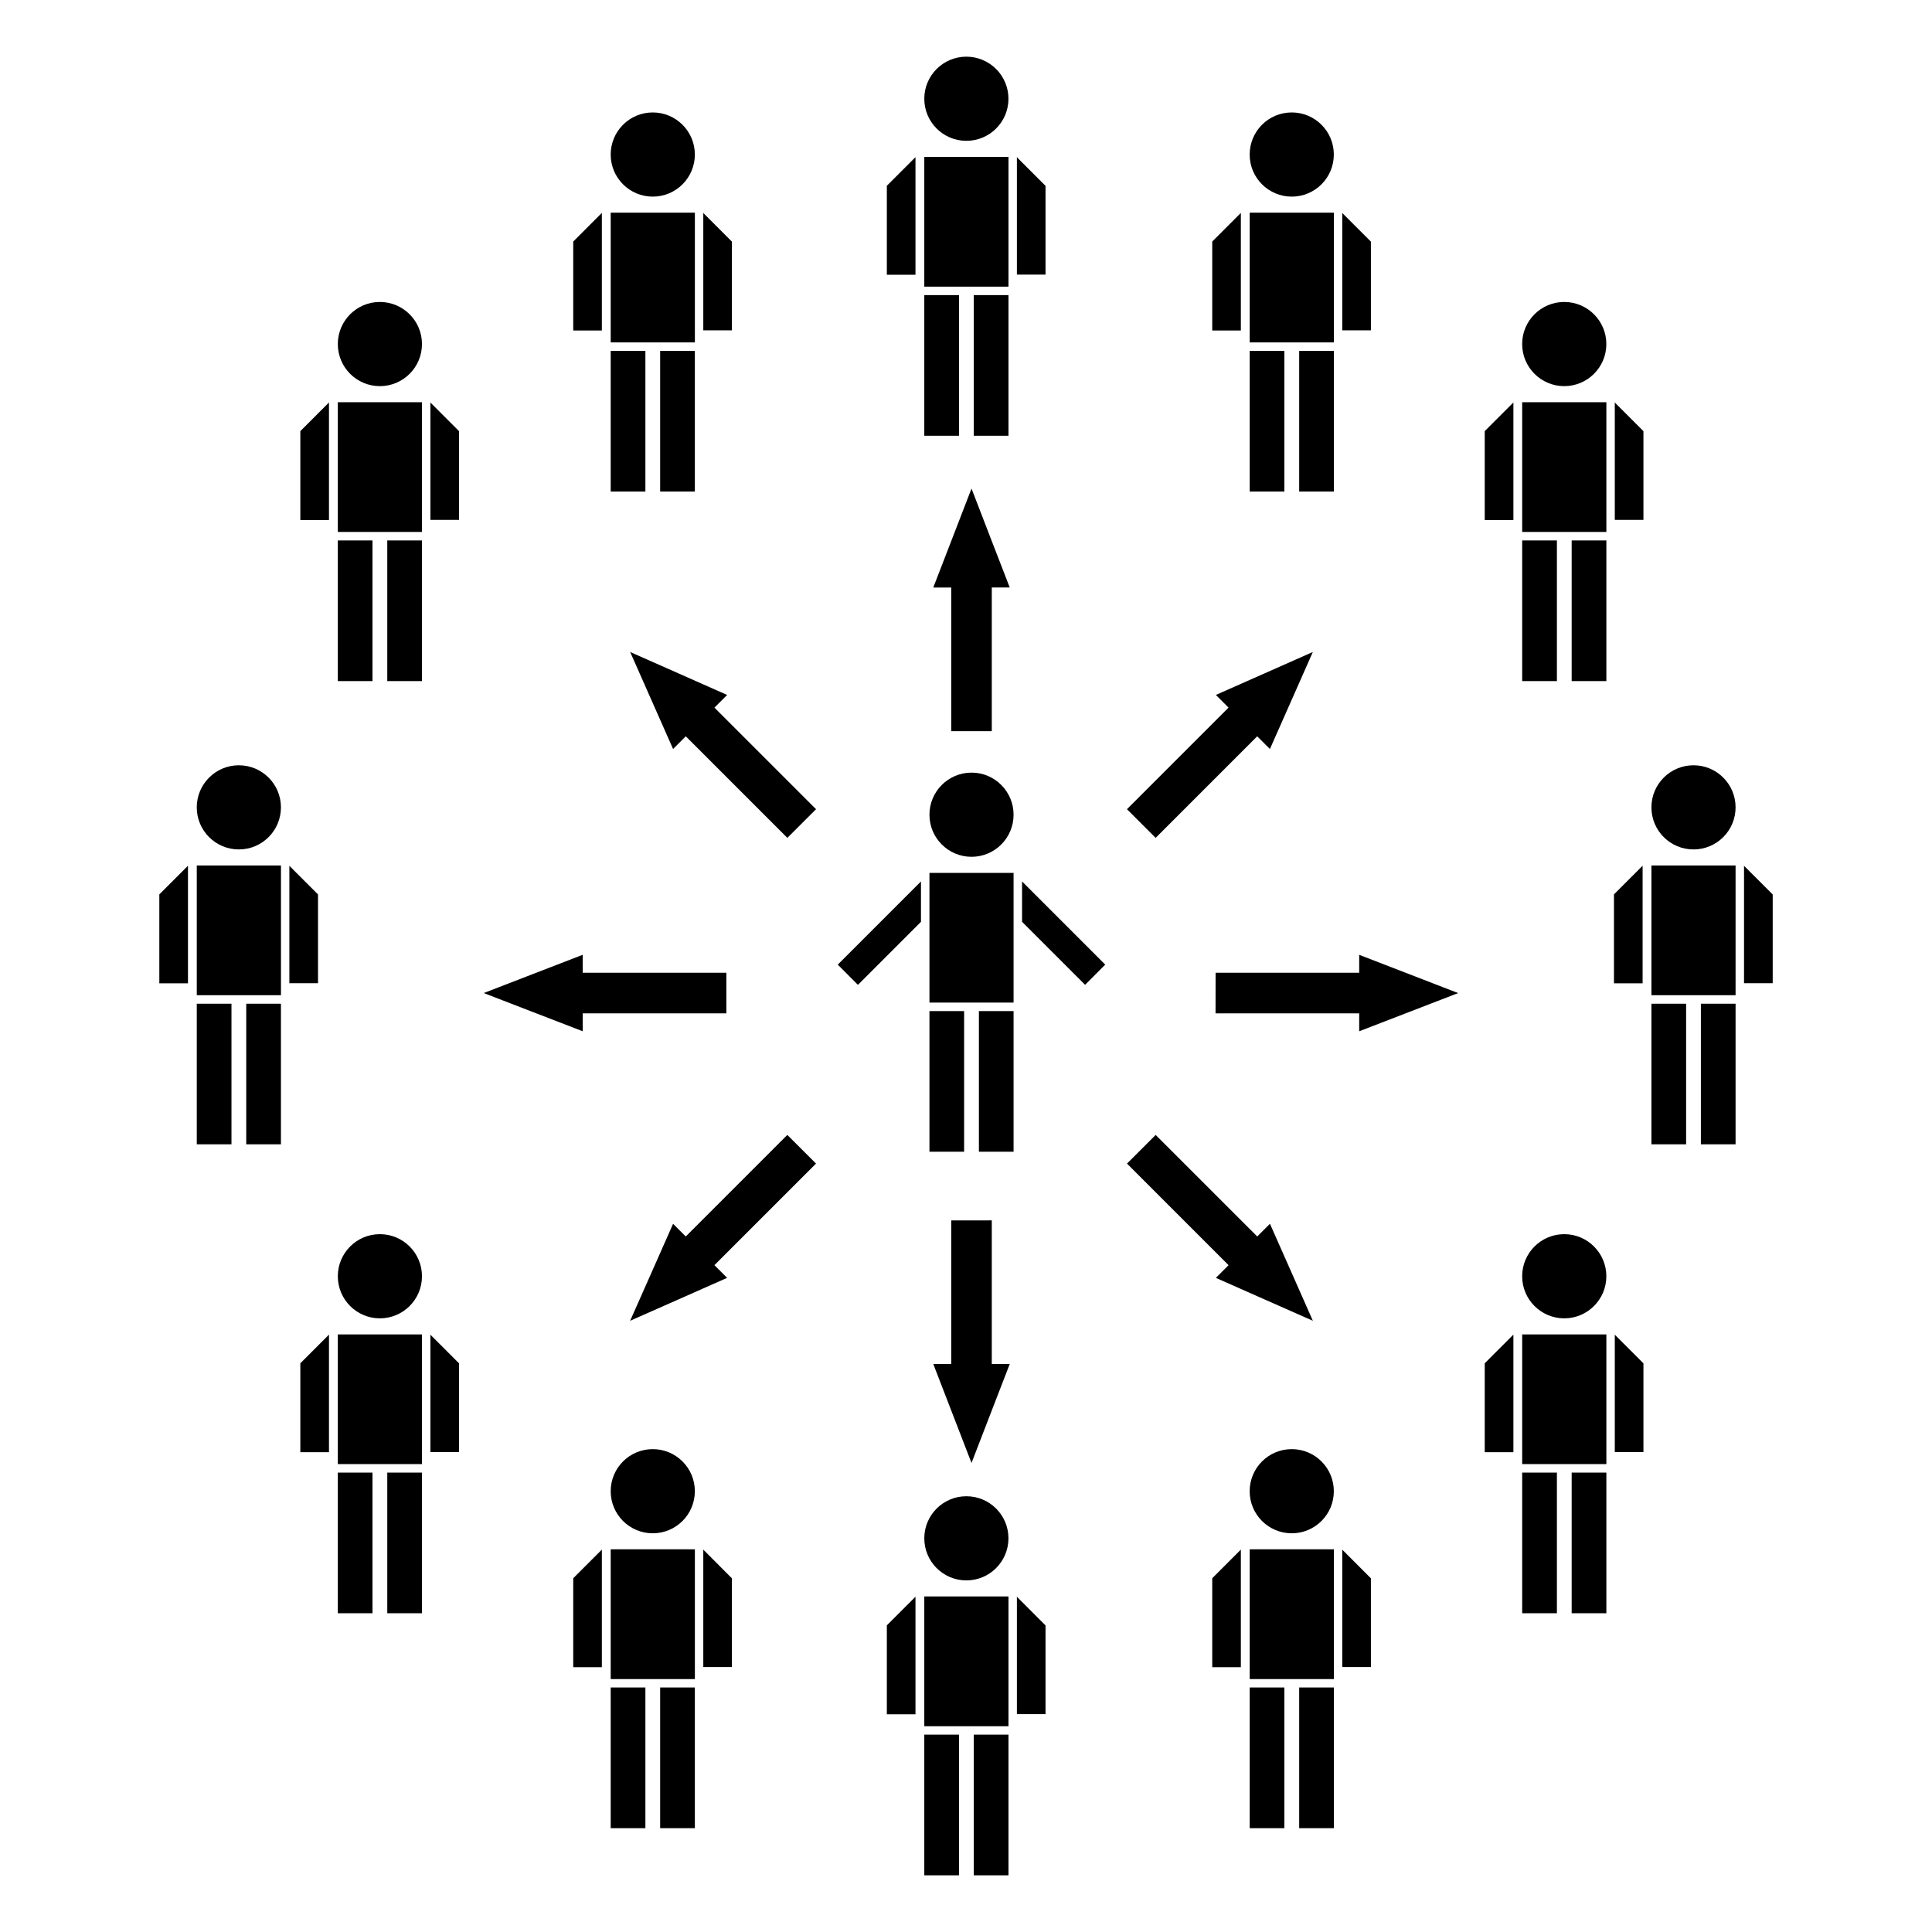 <svg height='100px' width='100px'  fill="#000000" xmlns="http://www.w3.org/2000/svg" xmlns:xlink="http://www.w3.org/1999/xlink" version="1.1" x="0px" y="0px" viewBox="0 0 75 75" enable-background="new 0 0 75 75" xml:space="preserve"><path fill="#000000" d="M39.347,31.627c0,0.903-0.73,1.634-1.632,1.634c-0.903,0-1.634-0.731-1.634-1.634  c0-0.902,0.731-1.634,1.634-1.634C38.616,29.993,39.347,30.725,39.347,31.627z M35.752,34.217l-3.23,3.23l0.783,0.785l2.447-2.447  V34.217z M36.081,39.249v5.46h1.346v-5.46H36.081z M36.081,33.888v1.567v0.84v2.625h3.266v-2.625v-0.839v-1.567v-0.004h-3.266  V33.888z M38.001,39.249v5.46h1.346v-5.46H38.001z M39.676,34.217v1.567l2.447,2.447l0.782-0.785L39.676,34.217z M67.375,31.341  c0,0.903-0.73,1.634-1.633,1.634s-1.634-0.73-1.634-1.634c0-0.901,0.731-1.633,1.634-1.633S67.375,30.439,67.375,31.341z   M64.108,38.964v5.459h1.347v-5.459H64.108z M64.108,33.602v1.567v0.84v2.625h3.267v-2.625V35.17v-1.567v-0.004h-3.267V33.602z   M66.028,38.964v5.459h1.347v-5.459H66.028z M67.703,33.611v4.556h1.113v-3.445L67.703,33.611z M67.703,33.599v0.012l0.012-0.012  H67.703z M62.654,38.172h1.112v-4.564l-1.112,1.112V38.172z M63.763,33.605l0.004,0.003v-0.003H63.763z M10.906,31.341  c0,0.903-0.732,1.634-1.634,1.634s-1.634-0.73-1.634-1.634c0-0.901,0.732-1.633,1.634-1.633S10.906,30.439,10.906,31.341z   M7.639,38.964v5.459h1.347v-5.459H7.639z M7.639,33.602v1.567v0.84v2.625h3.268v-2.625V35.17v-1.567v-0.004H7.639V33.602z   M9.559,38.964v5.459h1.347v-5.459H9.559z M11.233,33.611v4.556h1.112v-3.445L11.233,33.611z M11.233,33.599v0.012l0.012-0.012  H11.233z M6.185,38.172h1.112v-4.564L6.185,34.72V38.172z M7.294,33.605l0.002,0.003v-0.003H7.294z M51.779,57.889  c0,0.902-0.73,1.633-1.634,1.633c-0.902,0-1.633-0.73-1.633-1.633s0.73-1.634,1.633-1.634  C51.049,56.255,51.779,56.986,51.779,57.889z M48.513,65.509v5.461h1.346v-5.461H48.513z M48.513,60.149v1.567v0.84v2.626h3.267  v-2.626v-0.84V60.15v-0.005h-3.267V60.149z M50.434,65.509v5.461h1.346v-5.461H50.434z M52.106,60.157v4.557h1.112V61.27  L52.106,60.157z M52.106,60.146v0.012l0.012-0.012H52.106z M47.059,64.719h1.111v-4.563l-1.111,1.111V64.719z M48.167,60.151  l0.003,0.004v-0.004H48.167z M51.779,5.999c0,0.903-0.73,1.634-1.634,1.634c-0.902,0-1.633-0.731-1.633-1.634  c0-0.902,0.73-1.634,1.633-1.634C51.049,4.365,51.779,5.096,51.779,5.999z M48.513,13.621v5.46h1.346v-5.46H48.513z M48.513,8.259  v1.568v0.84v2.625h3.267v-2.625v-0.84V8.26V8.256h-3.267V8.259z M50.434,13.621v5.46h1.346v-5.46H50.434z M52.106,8.268v4.556h1.112  V9.38L52.106,8.268z M52.106,8.256v0.012l0.012-0.012H52.106z M47.059,12.83h1.111V8.265l-1.111,1.112V12.83z M48.167,8.262  l0.003,0.003V8.262H48.167z M39.148,59.717c0,0.902-0.731,1.634-1.634,1.634c-0.902,0-1.633-0.731-1.633-1.634  c0-0.901,0.731-1.633,1.633-1.633C38.417,58.084,39.148,58.815,39.148,59.717z M35.881,67.339V72.8h1.347v-5.461H35.881z   M35.881,61.978v1.567v0.84v2.627h3.268v-2.627v-0.84v-1.565v-0.005h-3.268V61.978z M37.801,67.339V72.8h1.348v-5.461H37.801z   M39.476,61.986v4.557h1.111v-3.444L39.476,61.986z M39.476,61.975v0.012l0.012-0.012H39.476z M34.427,66.548h1.112v-4.563  l-1.112,1.111V66.548z M35.536,61.98l0.003,0.004V61.98H35.536z M39.148,3.834c0,0.902-0.731,1.633-1.634,1.633  c-0.902,0-1.633-0.731-1.633-1.633c0-0.902,0.731-1.634,1.633-1.634C38.417,2.201,39.148,2.933,39.148,3.834z M35.881,11.456v5.46  h1.347v-5.46H35.881z M35.881,6.095v1.567v0.839v2.626h3.268V8.502V7.663V6.096V6.091h-3.268V6.095z M37.801,11.456v5.46h1.348  v-5.46H37.801z M39.476,6.104v4.556h1.111V7.215L39.476,6.104z M39.476,6.091v0.012l0.012-0.012H39.476z M34.427,10.666h1.112V6.101  l-1.112,1.111V10.666z M35.536,6.098l0.003,0.003V6.098H35.536z M62.358,49.544c0,0.901-0.732,1.634-1.634,1.634  c-0.902,0-1.634-0.732-1.634-1.634c0-0.902,0.731-1.634,1.634-1.634C61.626,47.91,62.358,48.642,62.358,49.544z M59.091,57.166v5.46  h1.348v-5.46H59.091z M59.091,51.804v1.568v0.84v2.625h3.268v-2.625v-0.839v-1.568v-0.003h-3.268V51.804z M61.012,57.166v5.46h1.347  v-5.46H61.012z M62.686,51.813v4.556h1.112v-3.444L62.686,51.813z M62.686,51.802v0.012l0.012-0.012H62.686z M57.637,56.374h1.113  V51.81l-1.113,1.113V56.374z M58.746,51.808l0.004,0.002v-0.002H58.746z M62.358,13.356c0,0.902-0.732,1.634-1.634,1.634  c-0.902,0-1.634-0.731-1.634-1.634c0-0.902,0.731-1.634,1.634-1.634C61.626,11.723,62.358,12.455,62.358,13.356z M59.091,20.979  v5.46h1.348v-5.46H59.091z M59.091,15.618v1.567v0.839v2.626h3.268v-2.626v-0.839v-1.567v-0.004h-3.268V15.618z M61.012,20.979v5.46  h1.347v-5.46H61.012z M62.686,15.626v4.556h1.112v-3.444L62.686,15.626z M62.686,15.614v0.012l0.012-0.012H62.686z M57.637,20.188  h1.113v-4.564l-1.113,1.112V20.188z M58.746,15.62l0.004,0.003V15.62H58.746z M16.381,49.544c0,0.901-0.731,1.634-1.634,1.634  c-0.903,0-1.633-0.732-1.633-1.634c0-0.902,0.73-1.634,1.633-1.634C15.65,47.91,16.381,48.642,16.381,49.544z M13.114,57.166v5.46  h1.346v-5.46H13.114z M13.114,51.804v1.568v0.84v2.625h3.267v-2.625v-0.839v-1.568v-0.003h-3.267V51.804z M15.034,57.166v5.46h1.347  v-5.46H15.034z M16.708,51.813v4.556h1.112v-3.444L16.708,51.813z M16.708,51.802v0.012l0.013-0.012H16.708z M11.659,56.374h1.112  V51.81l-1.112,1.113V56.374z M12.768,51.808l0.003,0.002v-0.002H12.768z M16.381,13.356c0,0.902-0.731,1.634-1.634,1.634  c-0.903,0-1.633-0.731-1.633-1.634c0-0.902,0.73-1.634,1.633-1.634C15.65,11.723,16.381,12.455,16.381,13.356z M13.114,20.979v5.46  h1.346v-5.46H13.114z M13.114,15.618v1.567v0.839v2.626h3.267v-2.626v-0.839v-1.567v-0.004h-3.267V15.618z M15.034,20.979v5.46  h1.347v-5.46H15.034z M16.708,15.626v4.556h1.112v-3.444L16.708,15.626z M16.708,15.614v0.012l0.013-0.012H16.708z M11.659,20.188  h1.112v-4.564l-1.112,1.112V20.188z M12.768,15.62l0.003,0.003V15.62H12.768z M26.974,57.889c0,0.902-0.731,1.633-1.634,1.633  c-0.902,0-1.633-0.73-1.633-1.633s0.731-1.634,1.633-1.634C26.243,56.255,26.974,56.986,26.974,57.889z M23.707,65.509v5.461h1.347  v-5.461H23.707z M23.707,60.149v1.567v0.84v2.626h3.268v-2.626v-0.84V60.15v-0.005h-3.268V60.149z M25.627,65.509v5.461h1.347  v-5.461H25.627z M27.302,60.157v4.557h1.111V61.27L27.302,60.157z M27.302,60.146v0.012l0.011-0.012H27.302z M22.253,64.719h1.111  v-4.563l-1.111,1.111V64.719z M23.361,60.151l0.003,0.004v-0.004H23.361z M26.974,5.999c0,0.903-0.731,1.634-1.634,1.634  c-0.902,0-1.633-0.731-1.633-1.634c0-0.902,0.731-1.634,1.633-1.634C26.243,4.365,26.974,5.097,26.974,5.999z M23.707,13.621v5.46  h1.347v-5.46H23.707z M23.707,8.259v1.568v0.84v2.625h3.268v-2.625v-0.84V8.26V8.256h-3.268V8.259z M25.627,13.621v5.46h1.347v-5.46  H25.627z M27.302,8.268v4.556h1.111V9.38L27.302,8.268z M27.302,8.256v0.012l0.011-0.012H27.302z M22.253,12.83h1.111V8.265  l-1.111,1.112V12.83z M23.361,8.262l0.003,0.003V8.262H23.361z M49.082,26.144L47.2,26.977l0.492,0.493l-3.943,3.943l1.113,1.113  l3.943-3.943l0.493,0.493l0.834-1.883l0.832-1.883L49.082,26.144z M25.296,27.193l0.833,1.883l0.493-0.493l3.943,3.943l1.114-1.113  l-3.944-3.943l0.493-0.492l-1.882-0.834l-1.883-0.833L25.296,27.193z M50.965,51.272l-0.832-1.882l-0.834-1.883L48.806,48  l-3.943-3.942l-1.113,1.112l3.943,3.944L47.2,49.607l1.882,0.833L50.965,51.272z M24.462,51.272l1.883-0.832l1.882-0.834  l-0.493-0.493l3.944-3.943l-1.114-1.112L26.622,48l-0.493-0.492l-0.833,1.883L24.462,51.272z M54.684,37.808l-1.92-0.742v0.697  h-5.575l-0.002,1.575h5.577v0.696l1.92-0.741l1.921-0.742L54.684,37.808z M36.972,20.887l-0.742,1.92h0.697l0,5.576l1.574,0v-5.577  h0.697l-0.743-1.92l-0.741-1.921L36.972,20.887z M37.714,56.792l0.741-1.92l0.743-1.921h-0.697v-5.576l-1.574,0.001v5.575H36.23  l0.742,1.921L37.714,56.792z M18.779,38.55l1.921,0.742l1.92,0.741v-0.696h5.577v-1.575H22.62v-0.697l-1.92,0.742L18.779,38.55z"></path></svg>